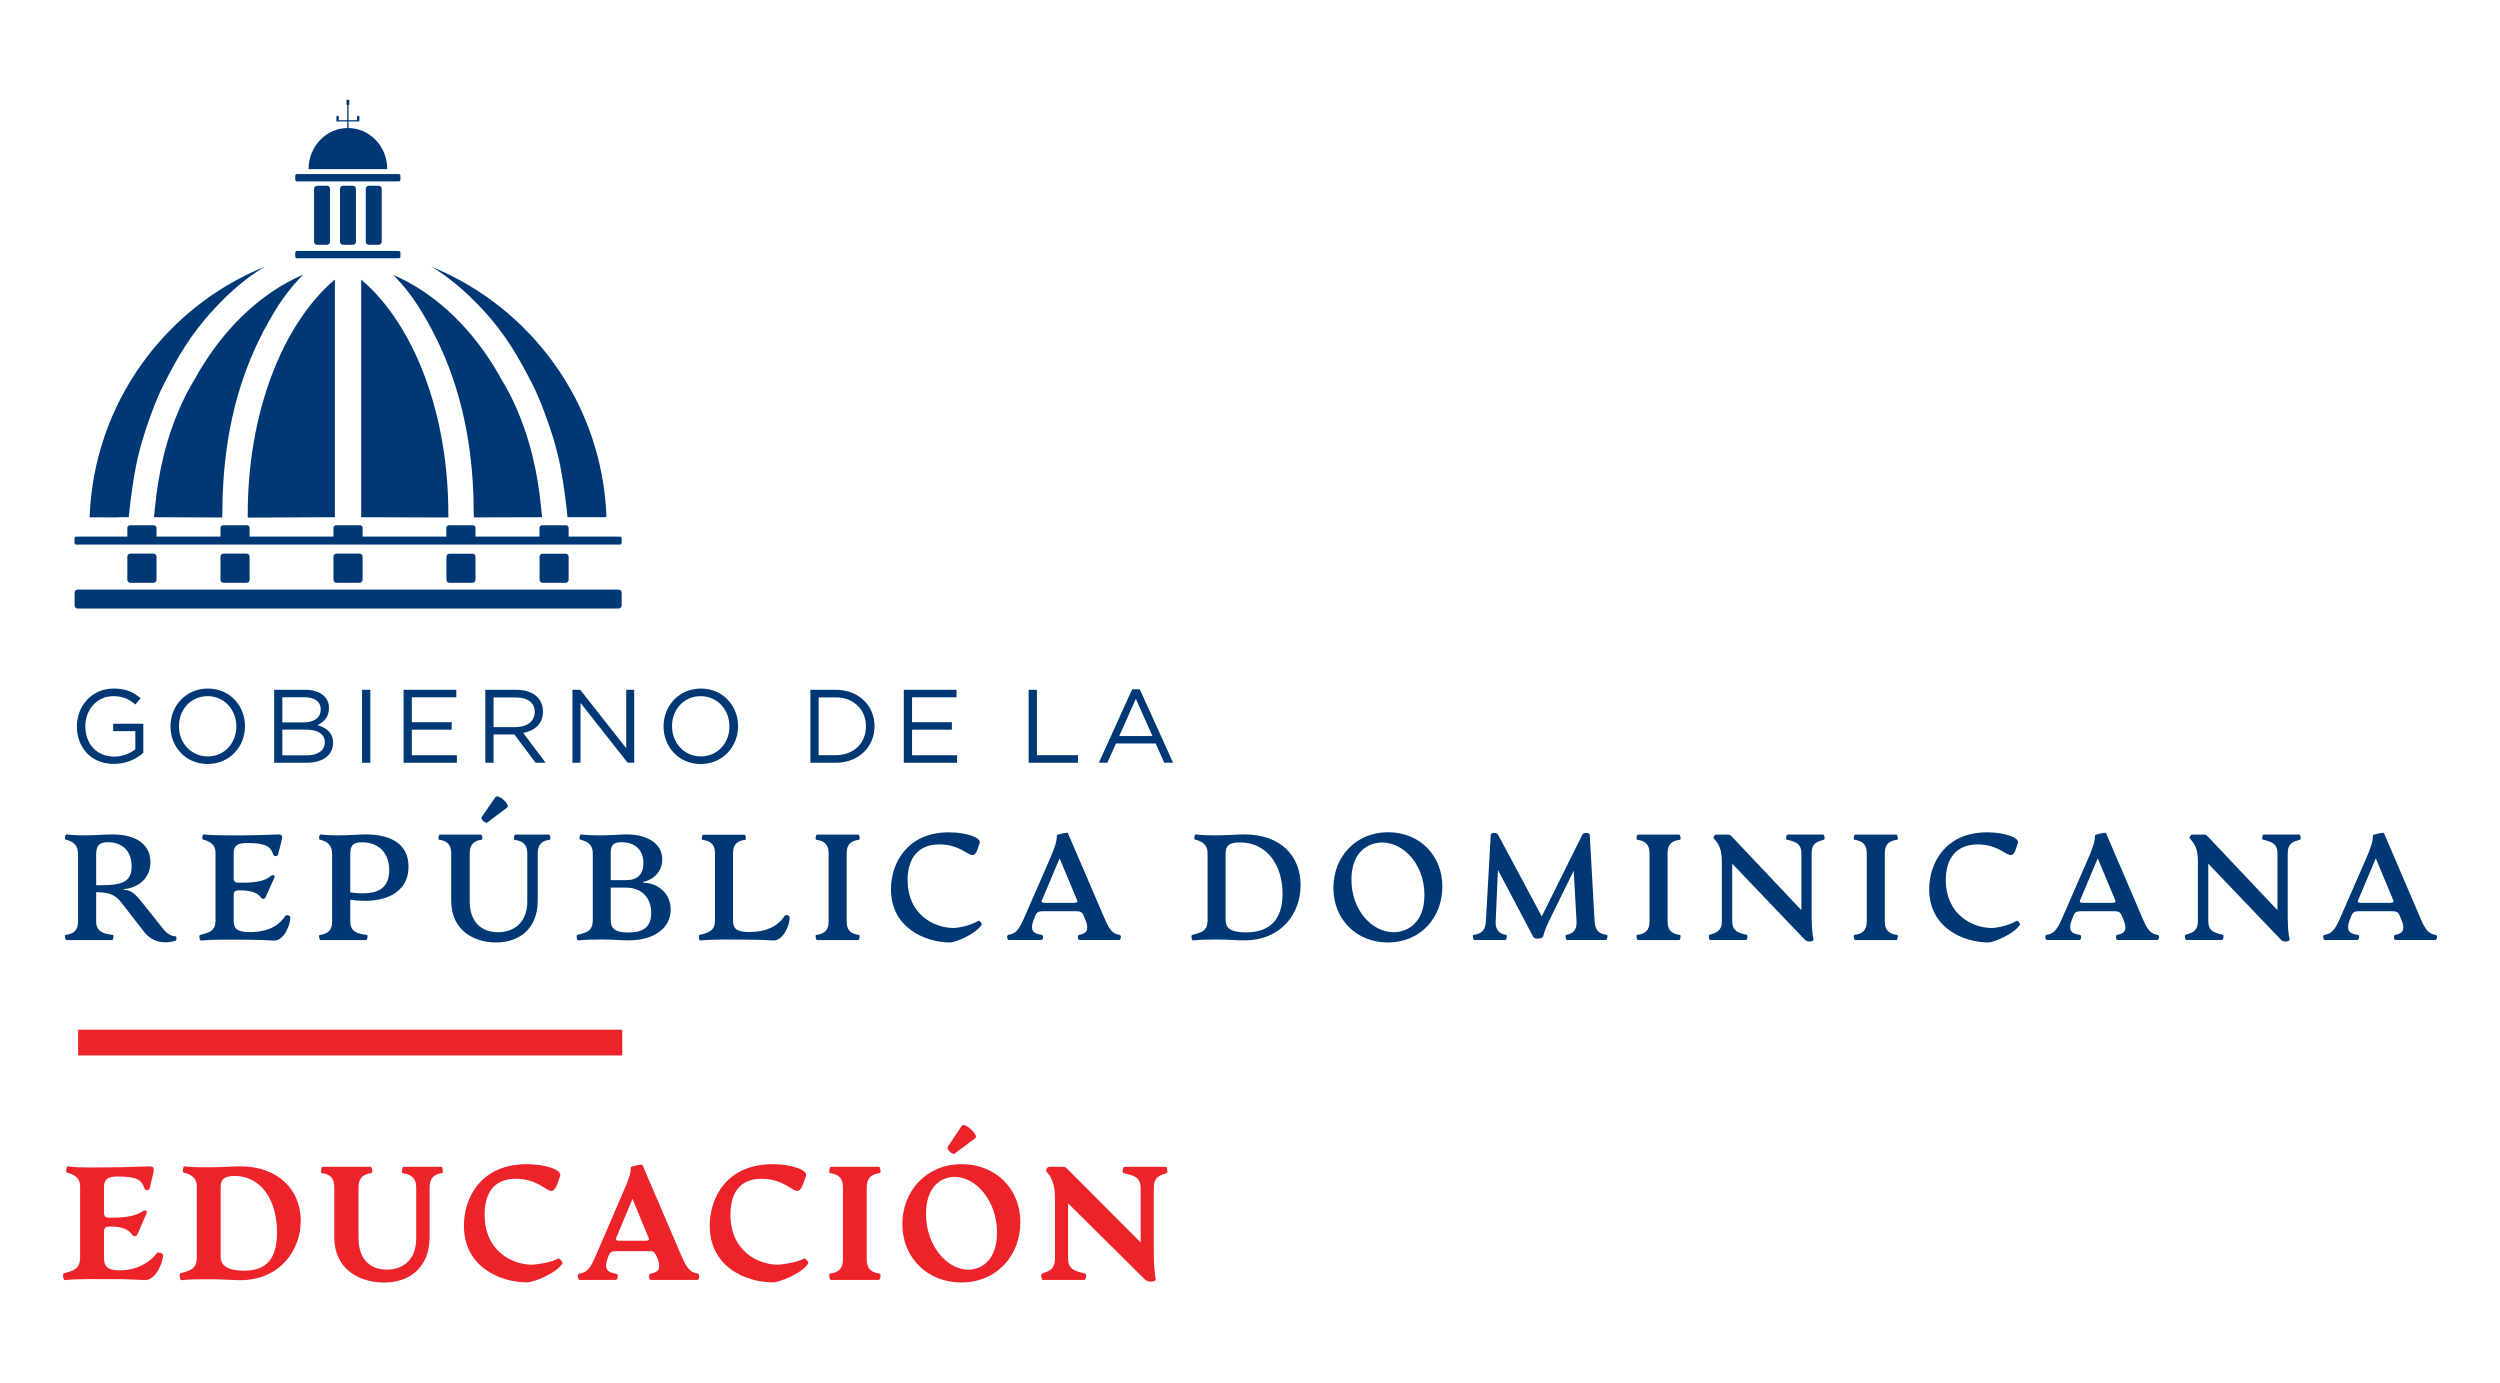 <svg width="4310" height="2384" viewBox="0 0 4310 2384" fill="none" xmlns="http://www.w3.org/2000/svg">
<path d="M109.95 2195.09C125.841 2190.83 138.128 2188.37 138.128 2167.73V2046.01C138.128 2029.3 126.988 2024.88 115.193 2021.44C112.899 2020.94 114.701 2010.62 116.339 2010.79C136.489 2013.9 180.229 2012.43 191.369 2012.43C216.761 2012.43 234.29 2011.28 258.536 2010.79C265.58 2010.79 265.744 2015.21 264.433 2021.93L258.044 2048.63C257.225 2052.89 250.017 2052.89 248.87 2048.63C244.119 2034.21 236.584 2028.32 202.673 2028.32C185.308 2028.32 179.246 2033.4 179.246 2046.5V2090.57C179.246 2097.78 182.85 2099.25 188.42 2099.25H195.628C214.795 2099.25 235.765 2096.14 245.758 2088.11C248.87 2085.66 255.259 2086.15 252.474 2092.21L237.403 2127.27C234.945 2132.84 230.195 2132.35 227.082 2127.76C220.857 2118.58 207.26 2114.65 193.663 2114.65H188.42C182.85 2114.65 179.246 2115.96 179.246 2123.34V2167.73C179.246 2183.3 184.816 2190.01 206.604 2190.01C243.628 2190.01 264.269 2169.04 270.494 2160.2C272.133 2157.9 281.143 2160.2 281.143 2164.29C281.143 2176.25 268.365 2207.54 249.853 2206.89C230.85 2206.07 219.546 2205.25 196.939 2205.25C171.547 2205.25 136.817 2204.43 111.916 2206.89C108.804 2207.38 107.657 2195.75 109.95 2195.09Z" fill="#ED232A"/>
<path d="M311.123 2195.09C327.013 2190.83 339.3 2188.37 339.3 2167.73V2046.01C339.3 2029.3 328.16 2024.55 316.365 2021.44C314.071 2020.94 315.873 2010.62 317.512 2010.79C328.979 2012.1 340.61 2012.43 356.009 2012.43C381.074 2012.43 400.569 2010.79 414.493 2010.79C479.366 2010.79 518.519 2051.25 518.519 2104.5C518.519 2156.26 481.496 2207.05 414.329 2207.05C400.896 2207.05 383.695 2205.41 359.941 2205.41C338.972 2205.41 325.375 2205.74 312.761 2207.05C309.976 2207.38 308.829 2195.75 311.123 2195.09ZM477.564 2124.32C477.564 2068.29 449.715 2027.33 404.336 2027.33C387.299 2027.33 380.419 2032.9 380.419 2046.01V2167.73C380.419 2182.15 393.852 2190.67 420.555 2190.67C461.018 2190.67 477.564 2168.39 477.564 2124.32Z" fill="#ED232A"/>
<path d="M576.348 2133V2047.48C576.348 2030.77 568.812 2024.05 554.396 2022.41C552.103 2022.09 553.905 2011.6 556.034 2011.6H639.091C641.385 2011.6 643.023 2022.25 640.729 2022.41C629.262 2023.72 618.122 2027.98 618.122 2047.48V2134.47C618.122 2172.64 640.074 2188.86 666.613 2188.86C694.463 2188.86 717.561 2172.64 717.561 2134.47V2047.48C717.561 2029.95 707.568 2024.38 693.807 2022.41C691.841 2022.09 693.316 2011.6 695.446 2011.6H761.301C762.94 2011.6 764.578 2022.25 762.448 2022.41C751.8 2023.72 740.66 2027.98 740.66 2047.48V2132.5C740.66 2184.27 707.241 2211.14 661.862 2211.14C621.562 2210.98 576.348 2189.84 576.348 2133Z" fill="#ED232A"/>
<path d="M799.797 2113.17C799.797 2065.5 828.302 2007.02 908.574 2007.02C941.502 2007.02 969.023 2017.34 965.747 2027L961.651 2038.96C949.365 2074.35 941.829 2032.24 889.243 2032.24C850.581 2032.24 835.51 2057.97 835.51 2094.17C835.51 2157.41 883.673 2180.34 917.42 2180.34C922.99 2180.34 952.314 2176.41 961.979 2169.69C964.273 2168.38 971.153 2176.08 969.515 2178.54C957.556 2196.4 918.73 2210.82 909.065 2210.82C862.049 2210.98 799.797 2183.95 799.797 2113.17Z" fill="#ED232A"/>
<path d="M1202.47 2206.56H1121.87C1117.94 2206.56 1118.26 2196.56 1121.05 2195.91C1130.88 2193.94 1142.84 2190.83 1132.52 2167.4L1131.21 2164.94C1128.42 2157.74 1125.64 2156.92 1118.1 2156.92H1063.38C1055.03 2156.92 1052.24 2157.74 1049.13 2164.94L1048.31 2167.4C1039.14 2190.01 1049.62 2194.11 1062.57 2195.91C1066.5 2196.4 1065.35 2206.56 1061.75 2206.56H999.003C995.89 2206.56 995.071 2196.56 998.184 2195.91C1009.32 2193.94 1016.04 2190.66 1026.03 2167.4L1073.21 2057.8C1084.03 2033.56 1087.47 2023.23 1087.47 2012.59C1087.47 2010.95 1106.63 2006.52 1107.62 2008.33L1175.6 2166.91C1185.27 2189.52 1191.98 2193.94 1203.12 2195.58C1206.73 2196.56 1205.91 2206.56 1202.47 2206.56ZM1118.26 2134.31L1090.41 2066.81L1062.24 2134.31C1060.6 2138.24 1064.2 2139.06 1067.81 2139.06H1113.02C1116.3 2139.06 1120.07 2138.24 1118.26 2134.31Z" fill="#ED232A"/>
<path d="M1223.59 2113.17C1223.59 2065.5 1252.1 2007.02 1332.37 2007.02C1365.3 2007.02 1392.82 2017.34 1389.54 2027L1385.45 2038.96C1373.16 2074.35 1365.63 2032.24 1313.04 2032.24C1274.38 2032.24 1259.31 2057.97 1259.31 2094.17C1259.31 2157.41 1307.47 2180.34 1341.22 2180.34C1346.79 2180.34 1376.11 2176.41 1385.78 2169.69C1388.07 2168.38 1394.95 2176.08 1393.31 2178.54C1381.35 2196.4 1342.53 2210.82 1332.86 2210.82C1285.68 2210.98 1223.59 2183.95 1223.59 2113.17Z" fill="#ED232A"/>
<path d="M1430.67 2195.74C1445.74 2193.78 1453.27 2187.39 1453.27 2170.68V2047.48C1453.27 2030.77 1445.74 2024.38 1430.67 2022.41C1428.37 2022.09 1430.18 2011.6 1432.31 2011.6H1515.36C1517.66 2011.6 1519.29 2022.25 1517 2022.41C1505.37 2024.05 1494.23 2027.98 1494.23 2047.48V2170.68C1494.23 2190.17 1505.37 2194.1 1517 2195.74C1519.29 2196.07 1517.49 2206.55 1515.36 2206.55H1432.31C1430.01 2206.55 1428.37 2195.91 1430.67 2195.74Z" fill="#ED232A"/>
<path d="M1555.66 2110.39C1555.66 2053.87 1596.62 2007.02 1657.72 2007.02C1716.04 2007.02 1759.13 2048.79 1759.13 2107.28C1759.13 2164.13 1718.67 2210.98 1657.07 2210.98C1599.4 2210.98 1555.66 2168.71 1555.66 2110.39ZM1718.83 2124.64C1718.83 2070.58 1682.95 2028.97 1645.77 2028.97C1623.16 2028.97 1596.46 2044.86 1596.46 2093.03C1596.46 2147.58 1632.66 2188.86 1669.19 2188.86C1691.8 2189.03 1718.83 2173.14 1718.83 2124.64ZM1658.05 1941C1663.13 1933.79 1688.19 1957.38 1681.48 1962.13L1645.77 1988.83C1642.16 1991.62 1631.02 1980.97 1633.81 1977.2L1658.05 1941Z" fill="#ED232A"/>
<path d="M1972.09 2204.1L1841.36 2074.51V2169.2C1841.36 2188.7 1852.83 2191.15 1871.18 2195.74C1873.47 2196.23 1872.33 2206.55 1869.54 2206.55H1797.62C1795.66 2206.55 1793.69 2196.56 1796.48 2195.74C1805.98 2191.32 1818.76 2190.99 1818.76 2169.2V2065.01C1818.76 2042.07 1814 2036.01 1809.91 2027.16C1806.31 2021.92 1803.52 2019.14 1803.52 2018.48C1803.52 2015.7 1804.83 2011.6 1810.24 2011.6H1832.52C1834.97 2011.6 1836.94 2011.93 1838.91 2014.06L1966.52 2142.01V2048.3C1966.52 2028.31 1953.42 2026.51 1936.71 2022.41C1934.41 2021.92 1935.56 2011.6 1938.34 2011.6H2010.26C2012.23 2011.6 2013.37 2021.92 2011.41 2022.41C1999.45 2026.51 1989.13 2028.31 1989.13 2048.3V2153.15C1989.13 2173.13 1989.95 2193.78 1992.41 2204.42C1993.22 2208.36 1989.62 2209.5 1983.56 2209.5C1978.15 2209.34 1975.37 2207.7 1972.09 2204.1Z" fill="#ED232A"/>
<path d="M816.663 892.015L844.676 746.702L768.336 567.148L682.985 478.027C682.985 478.027 677.416 473.767 678.071 473.931C815.025 533.4 917.412 694.933 934.45 890.541C934.45 890.868 934.614 891.688 934.614 891.688L816.663 892.015ZM773.087 892.179L622.7 891.688V481.959C622.7 481.959 624.01 482.942 624.501 483.597C712.801 559.449 772.923 711.151 772.923 885.954C773.087 887.92 773.087 892.179 773.087 892.179ZM933.958 891.524L816.991 891.852C816.991 891.852 816.663 877.926 816.335 870.226C816.663 879.237 816.991 843.523 812.24 798.307C800.936 689.526 768.008 601.388 719.845 526.028C700.35 495.556 678.235 474.259 678.235 474.259L677.743 473.604C677.743 473.604 689.211 480.484 695.6 484.58C704.937 490.642 714.275 496.703 722.958 502.929C754.411 525.373 781.114 550.766 795.366 565.346C796.841 566.821 801.755 571.899 807.161 577.961C812.567 584.022 818.465 590.903 822.888 596.146C840.745 617.607 858.109 641.853 873.509 669.54C882.027 684.939 889.235 700.503 895.461 716.066C921.508 780.122 930.682 844.014 933.631 886.117L933.958 891.524ZM933.631 886.117C933.631 886.281 933.631 886.281 933.631 886.117ZM992.115 871.209L934.286 636.938L812.895 507.188C812.895 507.188 777.018 481.631 756.377 467.706C748.514 462.3 741.961 459.023 741.961 459.023C741.961 459.023 742.452 459.187 742.616 459.351C915.119 529.141 1038.48 695.26 1045.52 891.196C1045.52 891.36 1045.52 891.688 1045.52 891.688L992.115 871.209ZM978.354 891.688C978.354 891.688 974.094 844.178 965.576 801.911C958.368 765.705 946.9 734.087 945.59 730.319C938.382 709.841 930.191 686.905 917.74 662.167C894.969 617.607 871.87 575.831 830.26 531.762C817.482 518.328 803.393 504.075 786.684 490.314C775.544 481.14 765.715 473.931 758.67 469.017C762.93 471.474 768.172 474.75 774.889 478.518C787.175 485.563 801.919 494.41 817.646 504.894C824.69 509.645 831.243 514.724 838.615 520.294C840.253 521.441 862.369 538.643 884.321 559.285C902.505 576.486 919.706 596.309 931.501 610.89C952.798 637.43 973.111 668.229 990.64 702.96C1011.12 743.425 1024.71 784.545 1032.74 820.751C1038.97 847.946 1043.55 891.688 1043.55 891.688H978.354ZM933.958 891.524L816.991 891.852C816.991 891.852 816.663 877.926 816.335 870.226C816.663 879.237 816.991 843.523 812.24 798.307C800.936 689.526 768.008 601.388 719.845 526.028C700.35 495.556 678.235 474.259 678.235 474.259L677.743 473.604C677.743 473.604 689.211 480.484 695.6 484.58C704.937 490.642 714.275 496.703 722.958 502.929C754.411 525.373 781.114 550.766 795.366 565.346C796.841 566.821 801.755 571.899 807.161 577.961C812.567 584.022 818.465 590.903 822.888 596.146C840.745 617.607 858.109 641.853 873.509 669.54C882.027 684.939 889.235 700.503 895.461 716.066C921.508 780.122 930.682 844.014 933.631 886.117L933.958 891.524ZM933.631 886.117C933.631 886.281 933.631 886.281 933.631 886.117ZM517.199 478.027L431.849 567.312L355.344 746.865L383.358 892.179L265.407 891.688C265.407 891.688 265.407 890.868 265.571 890.541C282.608 694.933 385.16 533.4 521.95 473.767C522.605 473.604 517.199 478.027 517.199 478.027ZM427.098 892.343C427.098 892.343 427.098 888.083 427.098 885.954C427.098 711.151 487.22 559.448 575.519 483.433C576.174 482.942 577.321 481.795 577.321 481.795V891.688L427.098 892.343ZM521.786 474.423C521.786 474.423 499.834 495.72 480.176 526.192C432.012 601.552 399.085 689.69 387.781 798.471C383.03 843.687 383.358 879.401 383.685 870.39C383.358 878.09 383.03 892.015 383.03 892.015L266.062 891.688C266.062 891.688 266.39 886.937 266.39 886.281C269.339 844.014 278.513 780.122 304.56 716.066C310.949 700.503 317.993 684.775 326.512 669.54C341.911 641.853 359.276 617.607 377.133 596.146C381.392 590.903 387.453 584.022 392.859 577.961C398.265 571.899 403.18 566.821 404.654 565.346C418.907 550.766 445.61 525.373 477.063 502.929C485.746 496.703 495.083 490.642 504.421 484.58C510.81 480.484 522.278 473.604 522.278 473.604L521.786 474.423ZM443.808 467.706C423.33 481.631 387.289 507.188 387.289 507.188L265.899 637.102L204.138 892.015L154.501 891.852C154.501 891.852 154.501 891.524 154.501 891.36C161.709 695.424 284.902 529.141 457.405 459.351C457.568 459.187 458.06 459.023 458.06 459.023C458.06 459.023 451.671 462.463 443.808 467.706ZM370.088 531.762C328.478 575.831 305.379 617.607 282.608 662.167C269.994 686.905 261.967 709.841 254.759 730.319C253.448 734.251 241.981 765.869 234.773 801.911C226.254 844.178 221.995 891.688 221.995 891.688H156.958C156.958 891.688 161.545 847.946 167.77 820.587C175.961 784.382 189.394 743.261 209.872 702.796C227.401 668.065 247.714 637.266 269.011 610.562C280.642 595.982 298.007 576.159 316.191 558.957C337.98 538.315 360.259 521.113 361.897 519.966C369.269 514.396 375.822 509.318 382.866 504.567C398.593 493.918 413.337 485.235 425.623 478.191C432.176 474.423 437.582 471.146 441.842 468.689C434.634 473.604 424.968 480.812 413.828 489.986C396.791 504.075 382.702 518.328 370.088 531.762ZM521.786 474.423C521.786 474.423 499.834 495.72 480.176 526.192C432.012 601.552 399.085 689.69 387.781 798.471C383.03 843.687 383.358 879.401 383.685 870.39C383.358 878.09 383.03 892.015 383.03 892.015L266.062 891.688C266.062 891.688 266.39 886.937 266.39 886.281C269.339 844.014 278.513 780.122 304.56 716.066C310.949 700.503 317.993 684.775 326.512 669.54C341.911 641.853 359.276 617.607 377.133 596.146C381.392 590.903 387.453 584.022 392.859 577.961C398.265 571.899 403.18 566.821 404.654 565.346C418.907 550.766 445.61 525.373 477.063 502.929C485.746 496.703 495.083 490.642 504.421 484.58C510.81 480.484 522.278 473.604 522.278 473.604L521.786 474.423ZM687.409 312.727H511.957C510.319 312.727 509.008 311.416 509.008 309.778V303.061C509.008 301.423 510.319 300.112 511.957 300.112H687.409C689.047 300.112 690.357 301.423 690.357 303.061V309.778C690.357 311.416 689.047 312.727 687.409 312.727ZM687.409 445.262H511.957C510.319 445.262 509.008 443.951 509.008 442.313V435.596C509.008 433.958 510.319 432.647 511.957 432.647H687.409C689.047 432.647 690.357 433.958 690.357 435.596V442.313C690.357 443.951 689.047 445.262 687.409 445.262ZM1068.78 938.869H131.402C129.764 938.869 128.453 937.559 128.453 935.921V928.057C128.453 926.419 129.764 925.108 131.402 925.108H1068.78C1070.42 925.108 1071.73 926.419 1071.73 928.057V935.921C1071.73 937.559 1070.42 938.869 1068.78 938.869ZM583.383 207.878H580.598C580.27 207.878 579.942 207.55 579.942 207.223V200.506C579.942 200.178 580.27 199.85 580.598 199.85H583.383C583.71 199.85 584.038 200.178 584.038 200.506V207.223C583.874 207.55 583.71 207.878 583.383 207.878ZM618.932 207.878H616.147C615.819 207.878 615.491 207.55 615.491 207.223V200.506C615.491 200.178 615.819 199.85 616.147 199.85H618.932C619.259 199.85 619.587 200.178 619.587 200.506V207.223C619.423 207.55 619.259 207.878 618.932 207.878ZM579.942 209.352V207.223H619.423V209.352H579.942ZM601.403 180.847H598.126C597.635 180.847 597.307 180.519 597.307 180.027V172.819C597.307 172.328 597.635 172 598.126 172H601.403C601.894 172 602.222 172.328 602.222 172.819V180.027C602.222 180.519 601.73 180.847 601.403 180.847ZM598.618 226.718V180.847H600.911V226.718H598.618ZM531.943 291.593C531.943 291.593 531.943 291.429 531.943 291.265C532.107 252.275 562.414 220.656 599.765 220.656C637.116 220.656 667.422 252.111 667.586 290.938C667.586 291.102 667.586 291.593 667.586 291.593H531.943ZM684.951 312.071H514.414C511.465 312.071 509.172 309.778 509.172 306.829V305.354C509.172 302.405 511.465 300.112 514.414 300.112H684.951C687.9 300.112 690.194 302.405 690.194 305.354V306.829C690.194 309.778 687.9 312.071 684.951 312.071ZM684.951 445.098H514.414C511.465 445.098 509.172 442.804 509.172 439.856V438.381C509.172 435.432 511.465 433.139 514.414 433.139H684.951C687.9 433.139 690.194 435.432 690.194 438.381V439.856C690.194 442.804 687.9 445.098 684.951 445.098ZM608.447 421.998H591.41C588.461 421.998 586.167 419.705 586.167 416.756V325.505C586.167 322.556 588.461 320.263 591.41 320.263H608.447C611.396 320.263 613.689 322.556 613.689 325.505V416.756C613.689 419.541 611.232 421.998 608.447 421.998ZM652.842 421.998H635.805C632.856 421.998 630.563 419.705 630.563 416.756V325.505C630.563 322.556 632.856 320.263 635.805 320.263H652.842C655.791 320.263 658.085 322.556 658.085 325.505V416.756C658.085 419.541 655.627 421.998 652.842 421.998ZM563.724 421.998H546.687C543.738 421.998 541.445 419.705 541.445 416.756V325.505C541.445 322.556 543.738 320.263 546.687 320.263H563.724C566.673 320.263 568.966 322.556 568.966 325.505V416.756C568.966 419.541 566.673 421.998 563.724 421.998ZM769.483 930.842V910.036C769.483 907.579 771.449 905.613 773.906 905.613H815.352C817.81 905.613 819.775 907.579 819.775 910.036V929.368L769.483 930.842ZM814.533 1004.73H774.889C771.94 1004.73 769.646 1002.43 769.646 999.485V959.839C769.646 956.89 771.94 954.597 774.889 954.597H814.533C817.482 954.597 819.775 956.89 819.775 959.839V999.485C819.775 1002.27 817.482 1004.73 814.533 1004.73ZM930.027 930.842V910.036C930.027 907.579 931.993 905.613 934.45 905.613H975.896C978.354 905.613 980.32 907.579 980.32 910.036V929.368L930.027 930.842ZM975.077 1004.73H935.433C932.484 1004.73 930.191 1002.43 930.191 999.485V959.839C930.191 956.89 932.484 954.597 935.433 954.597H975.077C978.026 954.597 980.32 956.89 980.32 959.839V999.485C980.32 1002.27 978.026 1004.73 975.077 1004.73ZM380.081 929.368V910.036C380.081 907.579 382.047 905.613 384.505 905.613H425.951C428.408 905.613 430.374 907.579 430.374 910.036V930.842L380.081 929.368ZM425.132 1004.73H385.324C382.375 1004.73 380.081 1002.43 380.081 999.485V959.675C380.081 956.727 382.375 954.433 385.324 954.433H425.132C428.081 954.433 430.374 956.727 430.374 959.675V999.485C430.374 1002.27 428.081 1004.73 425.132 1004.73ZM219.537 929.368V910.036C219.537 907.579 221.503 905.613 223.96 905.613H265.407C267.864 905.613 269.83 907.579 269.83 910.036V930.842L219.537 929.368ZM264.588 1004.73H224.78C221.831 1004.73 219.537 1002.43 219.537 999.485V959.675C219.537 956.727 221.831 954.433 224.78 954.433H264.588C267.537 954.433 269.83 956.727 269.83 959.675V999.485C269.83 1002.27 267.373 1004.73 264.588 1004.73ZM574.864 929.368V910.036C574.864 907.579 576.83 905.613 579.287 905.613H620.734C623.191 905.613 625.157 907.579 625.157 910.036V930.842L574.864 929.368ZM619.751 1004.73H580.106C577.157 1004.73 574.864 1002.43 574.864 999.485V959.675C574.864 956.727 577.157 954.433 580.106 954.433H619.915C622.863 954.433 625.157 956.727 625.157 959.675V999.485C625.157 1002.27 622.7 1004.73 619.751 1004.73ZM1066.49 938.706H133.859C130.91 938.706 128.617 936.412 128.617 933.463V930.351C128.617 927.402 130.91 925.108 133.859 925.108H1066.49C1069.44 925.108 1071.73 927.402 1071.73 930.351V933.463C1071.73 936.412 1069.27 938.706 1066.49 938.706ZM1066.49 1049.12H133.859C130.91 1049.12 128.617 1046.83 128.617 1043.88V1021.77C128.617 1018.82 130.91 1016.52 133.859 1016.52H1066.49C1069.44 1016.52 1071.73 1018.82 1071.73 1021.77V1043.88C1071.73 1046.67 1069.27 1049.12 1066.49 1049.12Z" fill="#003876"/>
<path d="M132.555 1252.43V1252.11C132.555 1217.54 157.947 1187.07 195.626 1187.07C216.758 1187.07 230.028 1193.13 242.478 1203.78L233.304 1214.59C223.639 1206.07 212.827 1200.17 194.97 1200.17C167.121 1200.17 147.135 1223.76 147.135 1251.78V1252.11C147.135 1282.09 166.302 1304.37 196.936 1304.37C211.352 1304.37 224.622 1298.8 233.304 1291.75V1260.46H195.134V1247.68H247.065V1297.81C235.434 1308.3 217.741 1316.98 196.608 1316.98C156.964 1317.14 132.555 1288.47 132.555 1252.43Z" fill="#003876"/>
<path d="M293.922 1252.43V1252.11C293.922 1217.37 319.969 1187.07 358.303 1187.07C396.637 1187.07 422.357 1217.05 422.357 1251.78C422.521 1251.94 422.521 1251.94 422.357 1252.11C422.357 1286.84 396.31 1317.14 357.976 1317.14C319.642 1317.14 293.922 1287.16 293.922 1252.43ZM407.449 1252.43V1252.11C407.449 1223.6 386.644 1200.17 357.812 1200.17C329.143 1200.17 308.502 1223.11 308.502 1251.78V1252.11C308.502 1280.61 329.307 1304.04 358.139 1304.04C386.972 1304.04 407.449 1281.1 407.449 1252.43Z" fill="#003876"/>
<path d="M472.648 1189.2H526.218C540.634 1189.2 551.938 1193.29 559.146 1200.34C564.388 1205.74 567.173 1212.46 567.173 1220.49V1220.81C567.173 1237.2 557.18 1245.55 547.187 1249.97C562.094 1254.4 574.217 1263.08 574.217 1280.28V1280.61C574.217 1302.24 556.033 1315.01 528.511 1315.01H472.648V1189.2ZM523.924 1245.39C540.962 1245.39 552.92 1237.69 552.92 1222.94V1222.62C552.92 1210.17 543.091 1202.14 525.071 1202.14H486.737V1245.39H523.924ZM529.003 1302.24C548.006 1302.24 559.965 1293.72 559.965 1279.79V1279.46C559.965 1265.87 548.497 1257.84 526.545 1257.84H486.737V1302.24H529.003Z" fill="#003876"/>
<path d="M624.18 1189.2H638.432V1315.01H624.18V1189.2Z" fill="#003876"/>
<path d="M695.773 1189.2H786.694V1202.14H710.026V1245.06H778.667V1258H710.026V1302.07H787.677V1315.01H695.773V1189.2Z" fill="#003876"/>
<path d="M836.656 1189.2H890.717C906.116 1189.2 918.567 1193.95 926.43 1201.81C932.491 1207.87 936.095 1216.72 936.095 1226.55V1226.88C936.095 1247.68 921.679 1259.97 902.021 1263.57L940.682 1315.01H923.317L886.785 1266.19H886.458H850.909V1315.01H836.656V1189.2ZM889.406 1253.42C908.246 1253.42 921.843 1243.75 921.843 1227.53V1227.2C921.843 1211.8 910.048 1202.47 889.734 1202.47H850.909V1253.58H889.406V1253.42Z" fill="#003876"/>
<path d="M987.047 1189.2H1000.32L1079.61 1289.95V1189.2H1093.37V1315.01H1082.06L1000.81 1211.8V1315.01H986.883V1189.2H987.047Z" fill="#003876"/>
<path d="M1143.99 1252.43V1252.11C1143.99 1217.37 1170.04 1187.07 1208.37 1187.07C1246.71 1187.07 1272.43 1217.05 1272.43 1251.78C1272.59 1251.94 1272.59 1251.94 1272.43 1252.11C1272.43 1286.84 1246.38 1317.14 1208.05 1317.14C1169.71 1317.14 1143.99 1287.16 1143.99 1252.43ZM1257.52 1252.43V1252.11C1257.52 1223.6 1236.71 1200.17 1207.88 1200.17C1179.21 1200.17 1158.57 1223.11 1158.57 1251.78V1252.11C1158.57 1280.61 1179.38 1304.04 1208.21 1304.04C1237.04 1304.04 1257.52 1281.1 1257.52 1252.43Z" fill="#003876"/>
<path d="M1397.09 1189.2H1440.83C1480.31 1189.2 1507.66 1216.39 1507.66 1251.78V1252.1C1507.66 1287.49 1480.31 1315.01 1440.83 1315.01H1397.09V1189.2ZM1440.83 1301.91C1472.61 1301.91 1492.92 1280.28 1492.92 1252.43V1252.1C1492.92 1224.25 1472.61 1202.3 1440.83 1202.3H1411.34V1301.91H1440.83Z" fill="#003876"/>
<path d="M1558.12 1189.2H1649.05V1202.14H1572.38V1245.06H1641.02V1258H1572.38V1302.07H1650.03V1315.01H1558.12V1189.2Z" fill="#003876"/>
<path d="M1773.38 1189.2H1787.64V1301.91H1858.41V1315.01H1773.38V1189.2Z" fill="#003876"/>
<path d="M1951.79 1188.38H1965.06L2022.4 1315.01H2007.16L1992.42 1281.76H1923.94L1909.03 1315.01H1894.45L1951.79 1188.38ZM1986.85 1268.98L1958.18 1204.76L1929.51 1268.98H1986.85Z" fill="#003876"/>
<path d="M302.93 1621.69C286.548 1627.1 263.94 1626.45 248.377 1606.46L208.405 1555.02C197.265 1540.44 183.996 1538.47 165.812 1538.14V1588.44C165.812 1606.62 178.262 1609.74 194.808 1611.87C196.61 1612.19 195.3 1620.71 193.17 1620.71H114.536C112.406 1620.71 110.932 1612.19 113.062 1611.87C126.331 1610.06 134.522 1604.82 134.522 1588.44V1472.78C134.522 1455.74 125.512 1450.66 113.062 1447.38C110.932 1446.89 112.243 1438.37 114.536 1438.54C124.693 1439.85 135.997 1440.18 144.351 1440.18C163.518 1440.18 181.539 1438.54 193.989 1438.54C233.142 1438.54 259.353 1454.59 259.353 1486.54C259.353 1516.68 234.944 1531.43 213.156 1532.74V1534.05C223.477 1534.05 231.012 1538.47 242.48 1552.72L281.142 1601.22C289.169 1611.37 297.032 1614.16 302.602 1614.16C305.059 1614.16 304.568 1621.2 302.93 1621.69ZM226.917 1493.42C226.917 1465.57 209.224 1451.97 186.126 1451.97C170.89 1451.97 165.812 1458.2 165.812 1472.78V1526.18H173.348C212.173 1526.18 226.917 1519.47 226.917 1493.42Z" fill="#003876"/>
<path d="M344.863 1611.87C359.934 1607.93 371.565 1605.64 371.565 1586.47V1471.3C371.565 1454.76 360.917 1450.33 349.777 1447.38C347.647 1446.89 348.958 1438.37 351.088 1438.54C370.091 1440.67 402.691 1440.18 418.582 1440.18C442.172 1440.18 459.373 1439.19 480.67 1438.54C486.895 1438.54 486.895 1442.63 485.584 1448.69L479.359 1473.27C478.54 1476.87 472.151 1476.87 471.004 1473.27C467.073 1460.49 459.373 1453.28 426.937 1453.28C408.752 1453.28 402.855 1458.03 402.855 1471.47V1513.73C402.855 1520.45 406.295 1521.76 411.374 1521.76H417.107C438.076 1521.76 456.26 1519.63 466.909 1510.13C469.53 1507.84 475.264 1508.33 472.806 1513.57L458.062 1546.34C455.933 1551.09 452.165 1550.43 449.216 1546.66C443.319 1538.31 430.049 1535.03 414.978 1535.03H411.374C406.131 1535.03 402.855 1536.34 402.855 1543.06V1586.64C402.855 1601.38 409.08 1606.95 430.704 1606.95C469.858 1606.95 485.42 1589.09 491.646 1579.26C493.448 1576.48 500.492 1577.63 500.492 1582.05C500.492 1595.32 489.352 1621.53 472.97 1621.53C458.39 1620.71 444.138 1620.06 422.35 1620.06C398.432 1620.06 370.255 1619.24 346.665 1621.53C343.716 1621.37 342.733 1612.36 344.863 1611.87Z" fill="#003876"/>
<path d="M603.867 1551.09V1588.44C603.867 1606.62 616.317 1609.74 632.863 1611.87C634.665 1612.19 633.354 1620.71 631.225 1620.71H552.591C550.461 1620.71 548.987 1612.19 551.116 1611.87C564.386 1610.06 572.577 1604.82 572.577 1588.44V1472.78C572.577 1455.74 563.567 1450.66 551.116 1447.38C548.987 1446.89 550.297 1438.37 552.591 1438.54C562.748 1439.85 574.051 1440.18 582.406 1440.18C601.573 1440.18 617.628 1438.54 630.897 1438.54C671.197 1438.54 704.289 1453.28 704.289 1494.07C704.452 1540.11 661.204 1559.6 603.867 1551.09ZM603.867 1472.78V1538.47C647.934 1544.7 671.033 1534.05 671.033 1500.14C671.033 1469.34 651.375 1452.14 624.672 1452.14C608.29 1451.97 603.867 1457.71 603.867 1472.78Z" fill="#003876"/>
<path d="M777.845 1552.56V1471.14C777.845 1454.76 769.49 1449.35 756.876 1447.71C754.746 1447.39 756.385 1438.87 758.351 1438.87H829.121C831.251 1438.87 832.725 1447.39 830.595 1447.71C820.275 1449.02 809.79 1452.96 809.79 1471.14V1553.87C809.79 1590.24 830.759 1607.12 858.281 1607.12C886.622 1607.12 909.065 1590.24 909.065 1553.87V1471.14C909.065 1454.27 899.4 1449.68 886.786 1447.71C884.984 1447.39 886.294 1438.87 888.26 1438.87H946.58C948.382 1438.87 950.02 1447.39 947.891 1447.71C937.57 1449.02 927.086 1452.96 927.086 1471.14V1552.4C927.086 1600.24 896.287 1624.81 855.005 1624.81C818.8 1624.81 777.845 1605.31 777.845 1552.56ZM854.022 1374.32C858.772 1367.6 880.561 1387.59 874.335 1392.18L840.261 1417.9C836.821 1420.52 827.81 1412.16 830.432 1408.56L854.022 1374.32Z" fill="#003876"/>
<path d="M1156.27 1568.29C1156.27 1600.4 1126.95 1621.2 1083.7 1621.2C1071.25 1621.2 1056.67 1619.73 1037.5 1619.73C1021.12 1619.73 1008.67 1620.06 996.708 1621.2C994.415 1621.53 993.104 1612.36 995.234 1611.87C1010.31 1607.93 1021.94 1605.64 1021.94 1586.47V1471.3C1021.94 1454.76 1011.29 1450.33 1000.15 1447.38C998.019 1446.89 999.329 1438.37 1001.46 1438.54C1012.11 1439.85 1024.56 1440.18 1032.91 1440.18C1053.72 1440.18 1068.95 1438.54 1080.42 1438.54C1113.84 1438.54 1141.36 1452.63 1141.69 1481.13C1142.02 1502.1 1127.11 1516.68 1108.93 1520.29V1521.92C1132.84 1521.76 1156.27 1539.13 1156.27 1568.29ZM1052.9 1471.14V1517.34H1079.6C1098.28 1517.34 1109.25 1508 1109.25 1488.01C1109.25 1463.44 1092.71 1451.97 1071.41 1451.97C1057.65 1451.97 1052.9 1456.56 1052.9 1471.14ZM1122.69 1573.86C1122.69 1545.35 1103.68 1530.28 1079.6 1530.28H1052.9V1586.31C1052.9 1600.56 1060.11 1607.61 1082.71 1607.61C1105.65 1607.61 1122.69 1600.89 1122.69 1573.86Z" fill="#003876"/>
<path d="M1205.91 1611.87C1220.98 1607.94 1232.61 1605.64 1232.61 1586.47V1471.3C1232.61 1453.12 1221.96 1449.52 1210.82 1447.88C1208.69 1447.55 1210.33 1439.03 1212.13 1439.03H1283.72C1285.53 1439.03 1286.84 1447.55 1285.04 1447.88C1274.06 1449.19 1263.74 1453.12 1263.74 1471.3V1586.47C1263.74 1601.22 1269.96 1606.79 1291.59 1606.79C1330.74 1606.79 1346.3 1588.93 1352.53 1579.1C1354.33 1576.32 1361.38 1577.46 1361.38 1581.89C1361.38 1595.16 1350.24 1621.37 1333.85 1621.37C1319.27 1620.55 1305.02 1619.9 1283.23 1619.9C1259.32 1619.9 1231.14 1619.08 1207.55 1621.37C1204.76 1621.37 1203.78 1612.36 1205.91 1611.87Z" fill="#003876"/>
<path d="M1407.08 1611.87C1420.35 1610.07 1428.54 1604.82 1428.54 1588.44V1471.14C1428.54 1454.76 1420.18 1449.68 1407.08 1447.71C1404.95 1447.39 1406.59 1438.87 1408.55 1438.87H1479.65C1481.78 1438.87 1483.26 1447.39 1481.13 1447.71C1469.99 1449.35 1459.67 1452.96 1459.67 1471.14V1588.44C1459.67 1606.63 1469.99 1610.23 1481.13 1611.87C1483.26 1612.2 1481.62 1620.71 1479.65 1620.71H1408.55C1406.59 1620.55 1404.95 1612.03 1407.08 1611.87Z" fill="#003876"/>
<path d="M1536 1533.23C1536 1488.34 1563.52 1434.94 1636.09 1434.94C1666.24 1434.94 1692.12 1444.28 1689.01 1453.29L1685.57 1463.44C1676.23 1491.29 1666.07 1455.74 1619.88 1455.74C1582.69 1455.74 1564.67 1479.83 1564.67 1517.18C1564.67 1575.5 1609.06 1599.91 1644.61 1599.91C1649.36 1599.91 1672.95 1596.31 1686.39 1587.62C1688.52 1586.31 1693.92 1592.37 1692.28 1594.67C1681.14 1611.05 1646.41 1624.81 1638.39 1624.81C1594.98 1624.81 1536 1599.42 1536 1533.23Z" fill="#003876"/>
<path d="M1929.5 1620.55H1861.03C1857.59 1620.55 1857.42 1612.19 1860.21 1611.7C1869.87 1609.9 1880.19 1606.46 1870.53 1584.18L1867.74 1577.63C1865.12 1571.4 1860.7 1570.91 1853 1570.91H1800.08C1792.22 1570.91 1787.96 1571.4 1785.34 1577.63L1782.72 1584.18C1773.71 1606.46 1783.54 1609.9 1795.99 1611.7C1799.43 1612.19 1798.61 1620.55 1795.17 1620.55H1739.14C1736.03 1620.55 1735.21 1612.19 1738.32 1611.7C1748.97 1609.9 1755.2 1606.3 1764.86 1584.18L1808.77 1483.59C1818.92 1460.82 1822.04 1450.17 1822.04 1440.18C1822.04 1438.7 1840.22 1434.44 1841.04 1436.25L1904.44 1583.85C1913.78 1605.97 1920 1610.06 1930.32 1611.7C1933.6 1612.36 1932.62 1620.55 1929.5 1620.55ZM1857.09 1552.4L1826.79 1479.82L1796.15 1552.4C1794.51 1556 1798.45 1556.49 1802.05 1556.49H1851.03C1854.8 1556.49 1858.57 1556 1857.09 1552.4Z" fill="#003876"/>
<path d="M2055.15 1611.87C2070.22 1607.93 2081.85 1605.64 2081.85 1586.47V1471.3C2081.85 1454.76 2071.2 1450.33 2060.06 1447.38C2057.93 1446.89 2059.24 1438.37 2061.37 1438.54C2072.02 1439.85 2082.83 1440.18 2093.81 1440.18C2114.12 1440.18 2132.14 1438.54 2145.41 1438.54C2208.16 1438.54 2242.23 1475.89 2242.23 1526.02C2242.23 1575.82 2208.16 1621.2 2145.25 1621.2C2132.8 1621.2 2116.74 1619.73 2097.41 1619.73C2081.36 1619.73 2068.58 1620.06 2056.62 1621.2C2054.16 1621.37 2053.18 1612.36 2055.15 1611.87ZM2211.1 1540.76C2211.1 1491.13 2184.07 1452.3 2137.39 1452.3C2119.04 1452.3 2112.98 1458.03 2112.98 1471.3V1586.47C2112.98 1600.56 2122.64 1607.44 2147.71 1607.44C2190.14 1607.44 2211.1 1584.51 2211.1 1540.76Z" fill="#003876"/>
<path d="M2298.76 1530.77C2298.76 1478.35 2336.11 1434.77 2392.95 1434.77C2447.18 1434.77 2486.66 1474.42 2486.66 1528.48C2486.66 1581.23 2449.64 1624.81 2392.46 1624.81C2338.4 1624.81 2298.76 1584.83 2298.76 1530.77ZM2455.7 1543.06C2455.7 1490.63 2420.15 1452.46 2382.8 1452.46C2360.03 1452.46 2329.88 1467.53 2329.88 1516.35C2329.88 1569.27 2365.43 1607.11 2402.62 1607.11C2425.39 1607.11 2455.7 1592.04 2455.7 1543.06Z" fill="#003876"/>
<path d="M2768.91 1620.55H2701.25C2699.45 1620.55 2698.14 1612.03 2699.78 1611.7C2710.76 1609.9 2718.78 1604.66 2717.96 1588.28L2713.05 1501.12L2670.95 1586.8C2665.54 1597.94 2661.28 1609.41 2660.63 1613.51C2660.13 1616.62 2654.73 1618.26 2650.47 1618.26C2646.54 1618.26 2643.92 1616.78 2642.44 1613.51L2582.48 1499.81L2578.55 1588.28C2577.73 1606.46 2588.38 1610.56 2596.74 1611.7C2598.87 1612.03 2597.23 1620.55 2595.43 1620.55H2541.69C2539.56 1620.55 2538.09 1612.03 2540.22 1611.7C2551.36 1610.39 2560.7 1606.46 2561.68 1588.28L2570.03 1439.36C2570.36 1434.94 2580.19 1434.61 2582.81 1439.36L2658.01 1579.92L2727.79 1439.36C2730.09 1434.61 2740.57 1434.94 2740.73 1439.36L2749.09 1588.28C2750.07 1606.46 2759.41 1610.39 2770.39 1611.7C2772.35 1612.03 2770.71 1620.55 2768.91 1620.55Z" fill="#003876"/>
<path d="M2822.32 1611.87C2835.59 1610.07 2843.78 1604.82 2843.78 1588.44V1471.14C2843.78 1454.76 2835.43 1449.68 2822.32 1447.71C2820.19 1447.39 2821.83 1438.87 2823.8 1438.87H2894.89C2897.02 1438.87 2898.5 1447.39 2896.37 1447.71C2885.23 1449.35 2874.91 1452.96 2874.91 1471.14V1588.44C2874.91 1606.63 2885.23 1610.23 2896.37 1611.87C2898.5 1612.2 2896.86 1620.71 2894.89 1620.71H2823.8C2821.83 1620.55 2820.19 1612.03 2822.32 1611.87Z" fill="#003876"/>
<path d="M3109.83 1618.26L2986.31 1489V1587.62C2986.31 1605.31 2996.63 1608.1 3011.54 1611.7C3013.67 1612.19 3012.52 1620.55 3009.9 1620.55H2948.47C2946.34 1620.55 2944.86 1612.52 2947.16 1611.7C2958.13 1608.1 2968.45 1605.97 2968.45 1587.62V1486.87C2968.45 1468.52 2965.67 1459.67 2958.79 1450.5C2956.5 1447.39 2954.04 1445.26 2954.04 1444.6C2954.04 1442.31 2955.68 1438.87 2959.28 1438.87H2978.45C2981.07 1438.87 2982.87 1439.19 2984.67 1441.16L3105.57 1569.11V1471.47C3105.57 1453.12 3093.94 1450.99 3080.34 1447.55C3078.21 1447.06 3079.36 1438.7 3081.82 1438.7H3143.25C3145.38 1438.7 3146.69 1447.06 3144.56 1447.55C3133.09 1450.99 3123.26 1452.96 3123.26 1471.47V1572.55C3123.26 1589.59 3123.76 1608.59 3126.38 1618.26C3127.36 1622.19 3123.26 1623.17 3119.17 1623.17C3115.07 1623.17 3112.62 1621.37 3109.83 1618.26Z" fill="#003876"/>
<path d="M3196.81 1611.87C3210.08 1610.07 3218.27 1604.82 3218.27 1588.44V1471.14C3218.27 1454.76 3209.92 1449.68 3196.81 1447.71C3194.68 1447.39 3196.32 1438.87 3198.29 1438.87H3269.39C3271.52 1438.87 3272.99 1447.39 3270.86 1447.71C3259.72 1449.35 3249.4 1452.96 3249.4 1471.14V1588.44C3249.4 1606.63 3259.72 1610.23 3270.86 1611.87C3272.99 1612.2 3271.35 1620.71 3269.39 1620.71H3198.29C3196.32 1620.55 3194.85 1612.03 3196.81 1611.87Z" fill="#003876"/>
<path d="M3325.91 1533.23C3325.91 1488.34 3353.43 1434.94 3426 1434.94C3456.14 1434.94 3482.03 1444.28 3478.91 1453.29L3475.47 1463.44C3466.14 1491.29 3455.98 1455.74 3409.78 1455.74C3372.76 1455.74 3354.57 1479.83 3354.57 1517.18C3354.57 1575.5 3398.97 1599.91 3434.52 1599.91C3439.27 1599.91 3462.86 1596.31 3476.29 1587.62C3478.42 1586.31 3483.83 1592.37 3482.19 1594.67C3471.05 1611.05 3436.32 1624.81 3428.29 1624.81C3384.72 1624.81 3325.91 1599.42 3325.91 1533.23Z" fill="#003876"/>
<path d="M3719.24 1620.55H3650.77C3647.33 1620.55 3647.16 1612.19 3649.95 1611.7C3659.61 1609.9 3669.94 1606.46 3660.27 1584.18L3657.48 1577.63C3654.86 1571.4 3650.44 1570.91 3642.74 1570.91H3589.83C3582.13 1570.91 3577.7 1571.4 3575.08 1577.63L3572.46 1584.18C3563.45 1606.46 3573.28 1609.9 3585.73 1611.7C3589.17 1612.19 3588.35 1620.55 3584.91 1620.55H3528.89C3525.77 1620.55 3524.95 1612.19 3528.07 1611.7C3538.71 1609.9 3544.94 1606.3 3554.61 1584.18L3598.51 1483.59C3608.67 1460.82 3611.78 1450.17 3611.78 1440.18C3611.78 1438.7 3629.96 1434.44 3630.78 1436.25L3694.02 1583.85C3703.35 1605.97 3709.58 1610.06 3719.9 1611.7C3723.5 1612.36 3722.36 1620.55 3719.24 1620.55ZM3646.84 1552.4L3616.53 1479.82L3585.9 1552.4C3584.42 1556 3588.19 1556.49 3591.79 1556.49H3640.77C3644.54 1556.49 3648.47 1556 3646.84 1552.4Z" fill="#003876"/>
<path d="M3930.57 1618.26L3807.04 1489V1587.62C3807.04 1605.31 3817.37 1608.1 3832.27 1611.7C3834.4 1612.19 3833.26 1620.55 3830.63 1620.55H3769.2C3767.07 1620.55 3765.6 1612.52 3767.89 1611.7C3778.87 1608.1 3789.19 1605.97 3789.19 1587.62V1486.87C3789.19 1468.52 3786.4 1459.67 3779.52 1450.5C3777.23 1447.39 3774.77 1445.26 3774.77 1444.6C3774.77 1442.31 3776.41 1438.87 3780.01 1438.87H3799.18C3801.8 1438.87 3803.6 1439.19 3805.41 1441.16L3926.31 1569.11V1471.47C3926.31 1453.12 3914.67 1450.99 3901.08 1447.55C3898.95 1447.06 3900.09 1438.7 3902.55 1438.7H3963.98C3966.11 1438.7 3967.43 1447.06 3965.3 1447.55C3953.83 1450.99 3944 1452.96 3944 1471.47V1572.55C3944 1589.59 3944.49 1608.59 3947.11 1618.26C3948.09 1622.19 3944 1623.17 3939.9 1623.17C3935.81 1623.17 3933.51 1621.37 3930.57 1618.26Z" fill="#003876"/>
<path d="M4198.41 1620.55H4129.93C4126.49 1620.55 4126.33 1612.19 4129.11 1611.7C4138.78 1609.9 4149.1 1606.46 4139.43 1584.18L4136.65 1577.63C4134.03 1571.4 4129.6 1570.91 4121.9 1570.91H4068.99C4061.29 1570.91 4056.87 1571.4 4054.25 1577.63L4051.63 1584.18C4042.62 1606.46 4052.44 1609.9 4064.9 1611.7C4068.34 1612.19 4067.52 1620.55 4064.08 1620.55H4008.05C4004.94 1620.55 4004.12 1612.19 4007.23 1611.7C4017.88 1609.9 4024.1 1606.3 4033.77 1584.18L4077.67 1483.59C4087.83 1460.82 4090.94 1450.17 4090.94 1440.18C4090.94 1438.7 4109.13 1434.44 4109.95 1436.25L4173.18 1583.85C4182.52 1605.97 4188.74 1610.06 4199.06 1611.7C4202.67 1612.36 4201.69 1620.55 4198.41 1620.55ZM4126.16 1552.4L4095.86 1479.82L4065.22 1552.4C4063.75 1556 4067.52 1556.49 4071.12 1556.49H4120.1C4123.71 1556.49 4127.64 1556 4126.16 1552.4Z" fill="#003876"/>
<path d="M1072.72 1775.2H134.68V1819.6H1072.72V1775.2Z" fill="#ED232A"/>
</svg>
